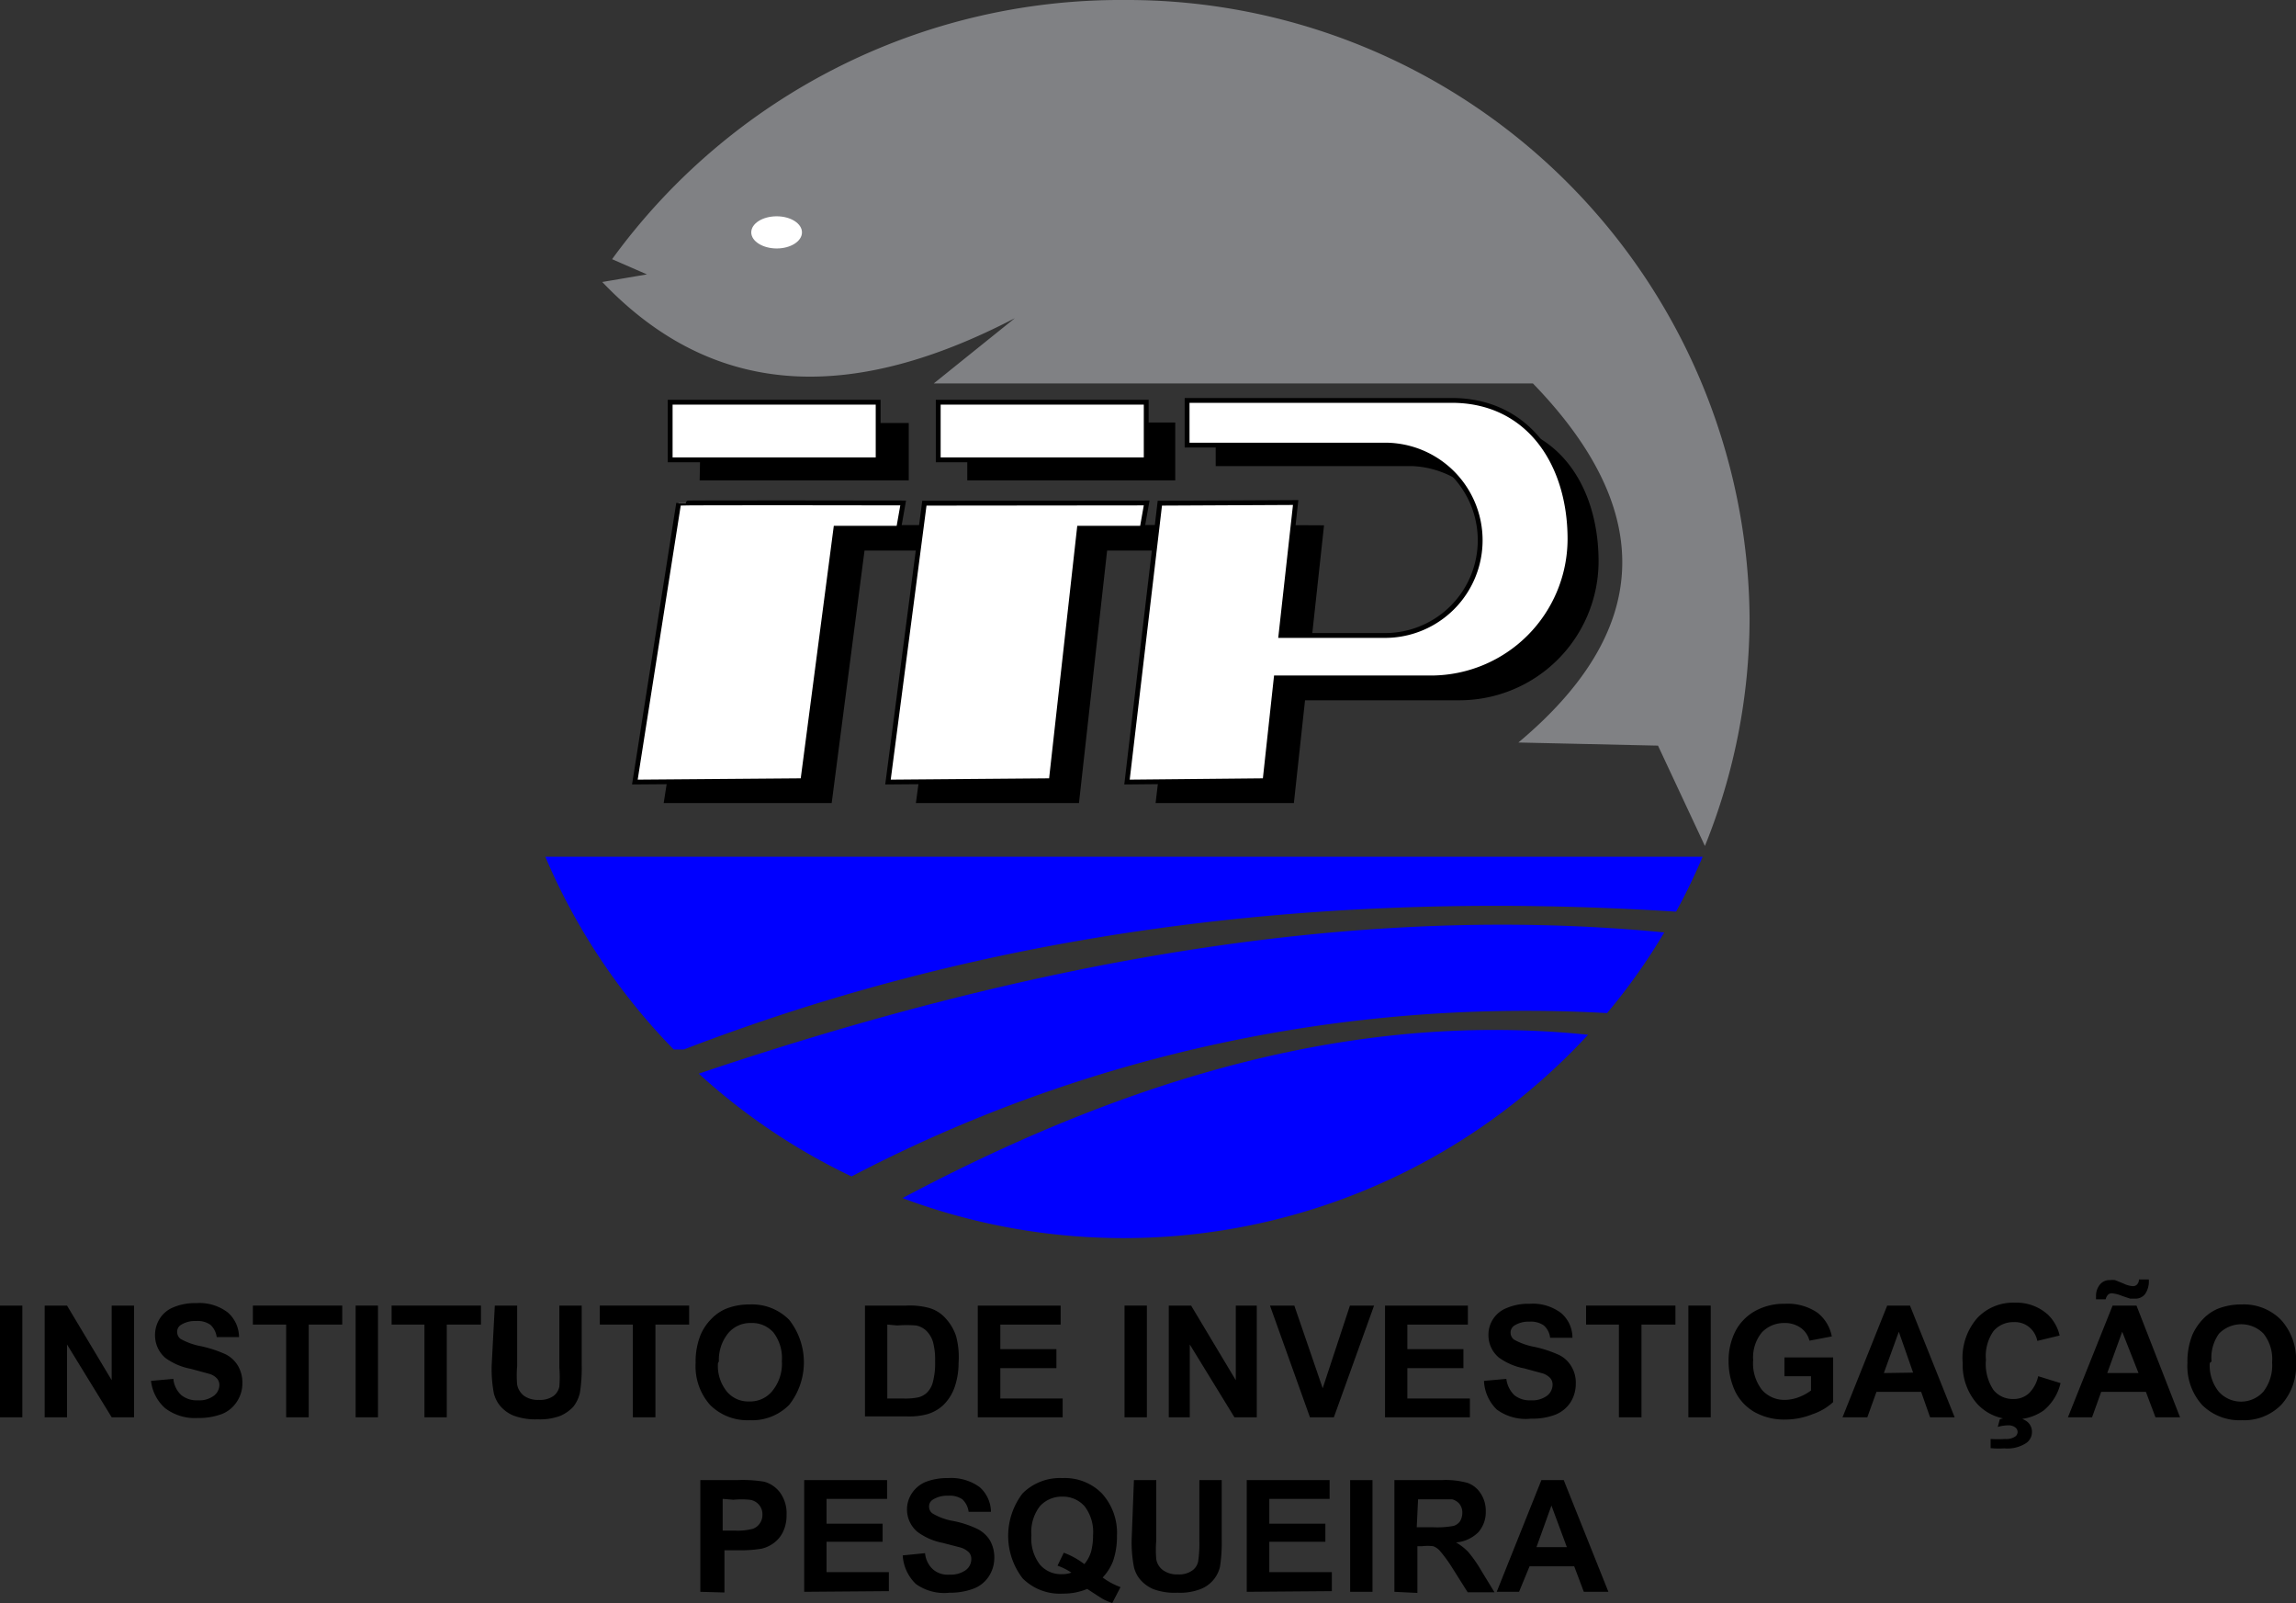 <svg xmlns="http://www.w3.org/2000/svg" viewBox="0 0 102.78 71.74"><rect x="0" y="0" width="102.78" height="71.74" fill="#333333" stroke="none"/><title>IIP</title><g id="b062c455-b8b4-449e-ae36-2e447dc93349" data-name="Layer 2"><g id="eefb32e0-fe70-44ad-b490-a6143e22fbdd" data-name="Layer 1"><path d="M31.66,23.48,29.71,35.94l7.52,0,1.47-11.3h2.81l.2-1.14s-10,0-10,0m-.34-4.57h9.31V21.5H31.32Z" style="fill-rule:evenodd"/><path d="M42.67,23.48,41,35.94l7.3,0,1.26-11.3h2.81l.2-1.14Zm.63-4.57h9.31V21.5H43.3Z" style="fill-rule:evenodd"/><path d="M53.21,23.48,51.73,35.94l6.19,0,.5-4.6h6.93a6.23,6.23,0,0,0,6.21-6.21h0c0-3.42-1.87-6.21-5.29-6.21H54.42v1.94h8.82a4.27,4.27,0,0,1,0,8.53H58.63l.64-5.88Z" style="fill-rule:evenodd"/><path d="M76.22,38.34c-.36.84-.75,1.66-1.19,2.46-15.69-1-30.55.83-44.42,6.17h-.45a28,28,0,0,1-5.75-8.63Z" style="fill:blue;fill-rule:evenodd"/><path d="M74.5,41.73a27.05,27.05,0,0,1-2.56,3.61,65.14,65.14,0,0,0-33.82,7.31,27.92,27.92,0,0,1-6.84-4.6c15.14-5.11,29.65-7.64,43.22-6.32" style="fill:blue;fill-rule:evenodd"/><path d="M71.09,46.31A28.29,28.29,0,0,1,40.4,53.62c10.4-5.52,20.51-8.36,30.69-7.31" style="fill:blue;fill-rule:evenodd"/><path d="M50.32,0a27.87,27.87,0,0,1,28,27.7,27.22,27.22,0,0,1-2,10.16l-2.1-4.49-6.25-.14c5.87-4.91,6.29-10.25.65-16.07l-26.82,0,3.63-2.92c-7,3.64-13.29,3.82-18.47-1.62l2-.34-1.56-.68A28.13,28.13,0,0,1,50.32,0" style="fill:#808184;fill-rule:evenodd"/><path d="M34.77,9.68c.62,0,1.13.32,1.13.72s-.51.72-1.13.72-1.14-.32-1.14-.72.51-.72,1.14-.72" style="fill:#fff;fill-rule:evenodd"/><path d="M30.38,22.52,28.42,35l7.52-.06,1.48-11.3h2.81l.2-1.13S30.38,22.49,30.38,22.52ZM30,18h9.31v2.58H30Z" style="fill:#fff;fill-rule:evenodd"/><path d="M30.38,22.52,28.42,35l7.52-.06,1.48-11.3h2.81l.2-1.13S30.38,22.49,30.38,22.52ZM30,18h9.31v2.58H30Z" style="fill:none;stroke:#000;stroke-miterlimit:22.926;stroke-width:0.216px"/><path d="M41.38,22.52,39.75,35l7.31-.06,1.26-11.3h2.81l.2-1.13ZM42,18h9.31v2.58H42Z" style="fill:#fff;fill-rule:evenodd"/><path d="M41.38,22.52,39.75,35l7.31-.06,1.26-11.3h2.81l.2-1.13ZM42,18h9.31v2.58H42Z" style="fill:none;stroke:#000;stroke-miterlimit:22.926;stroke-width:0.216px"/><path d="M51.92,22.52,50.45,35l6.18-.06.5-4.6h6.94a6.23,6.23,0,0,0,6.21-6.21h0c0-3.41-1.88-6.21-5.29-6.21H53.14v2H62a4.26,4.26,0,1,1,0,8.52H57.34L58,22.49Z" style="fill:#fff;fill-rule:evenodd"/><path d="M51.92,22.52,50.45,35l6.18-.06.5-4.6h6.94a6.23,6.23,0,0,0,6.21-6.21h0c0-3.41-1.88-6.21-5.29-6.21H53.14v2H62a4.26,4.26,0,1,1,0,8.52H57.34L58,22.49Z" style="fill:none;stroke:#000;stroke-miterlimit:22.926;stroke-width:0.216px"/><path d="M0,63.43v-5H1v5Z"/><path d="M2,63.43v-5H3l2,3.34V58.43H6v5h-1l-2-3.26v3.26Z"/><path d="M6.76,61.8l1-.09a1.13,1.13,0,0,0,.36.73,1.1,1.1,0,0,0,.73.23,1.1,1.1,0,0,0,.73-.21A.61.61,0,0,0,9.82,62a.44.44,0,0,0-.1-.3.75.75,0,0,0-.37-.22l-.81-.22a2.79,2.79,0,0,1-1.14-.49,1.33,1.33,0,0,1-.46-1A1.38,1.38,0,0,1,7.16,59a1.29,1.29,0,0,1,.62-.5,2.47,2.47,0,0,1,1-.18,2.09,2.09,0,0,1,1.42.42,1.48,1.48,0,0,1,.5,1.1l-1,0a.9.9,0,0,0-.28-.55,1,1,0,0,0-.64-.17,1.18,1.18,0,0,0-.69.18.36.36,0,0,0-.16.31.4.4,0,0,0,.15.31,3,3,0,0,0,.93.33,5.48,5.48,0,0,1,1.09.36,1.35,1.35,0,0,1,.55.51,1.49,1.49,0,0,1,.2.79,1.47,1.47,0,0,1-.24.81,1.42,1.42,0,0,1-.67.56,2.93,2.93,0,0,1-1.09.18,2.18,2.18,0,0,1-1.46-.44A1.92,1.92,0,0,1,6.76,61.8Z"/><path d="M12.81,63.43V59.28H11.32v-.85h4v.85H13.82v4.15Z"/><path d="M15.92,63.43v-5h1v5Z"/><path d="M19,63.43V59.28H17.53v-.85h4v.85H20v4.15Z"/><path d="M22.15,58.43h1v2.71a4.74,4.74,0,0,0,0,.83.83.83,0,0,0,.31.5,1.08,1.08,0,0,0,.66.18,1.05,1.05,0,0,0,.65-.17.69.69,0,0,0,.27-.43,5.77,5.77,0,0,0,0-.85V58.43h1v2.63a7.21,7.21,0,0,1-.08,1.27,1.54,1.54,0,0,1-.3.63,1.73,1.73,0,0,1-.59.41,2.61,2.61,0,0,1-1,.15,2.79,2.79,0,0,1-1.09-.17,1.56,1.56,0,0,1-.59-.43,1.44,1.44,0,0,1-.28-.55,5.82,5.82,0,0,1-.1-1.27Z"/><path d="M28.33,63.43V59.28H26.85v-.85h4v.85H29.34v4.15Z"/><path d="M31.14,61a3.19,3.19,0,0,1,.23-1.28,2.29,2.29,0,0,1,.47-.69,2,2,0,0,1,.64-.45,2.77,2.77,0,0,1,1.08-.2,2.33,2.33,0,0,1,1.77.69,3.08,3.08,0,0,1,0,3.8,2.33,2.33,0,0,1-1.77.69,2.37,2.37,0,0,1-1.77-.68A2.6,2.6,0,0,1,31.14,61Zm1,0a1.82,1.82,0,0,0,.4,1.28,1.24,1.24,0,0,0,1,.44,1.27,1.27,0,0,0,1-.43A1.92,1.92,0,0,0,35,60.91a1.88,1.88,0,0,0-.38-1.28,1.27,1.27,0,0,0-1-.42,1.29,1.29,0,0,0-1,.43A1.89,1.89,0,0,0,32.18,60.93Z"/><path d="M38.72,58.43h1.85a3.35,3.35,0,0,1,1,.1,1.55,1.55,0,0,1,.75.46,2.18,2.18,0,0,1,.48.81A3.66,3.66,0,0,1,42.91,61,3.3,3.3,0,0,1,42.76,62a2.09,2.09,0,0,1-.54.89,1.79,1.79,0,0,1-.71.4,3.07,3.07,0,0,1-.89.1h-1.9Zm1,.85v3.31h.75a2.92,2.92,0,0,0,.62-.05.85.85,0,0,0,.4-.21,1,1,0,0,0,.27-.48,3.21,3.21,0,0,0,.1-.92,3,3,0,0,0-.1-.89,1.18,1.18,0,0,0-.29-.48.92.92,0,0,0-.47-.24,5,5,0,0,0-.83,0Z"/><path d="M43.77,63.43v-5h3.71v.85h-2.7v1.1h2.51v.85H44.78v1.36h2.79v.84Z"/><path d="M50.34,63.43v-5h1v5Z"/><path d="M52.32,63.43v-5h1l2,3.34V58.43h.94v5h-1l-2-3.26v3.26Z"/><path d="M58.64,63.43l-1.79-5h1.09l1.27,3.7,1.22-3.7h1.08l-1.8,5Z"/><path d="M62,63.43v-5h3.71v.85H63v1.1h2.51v.85H63v1.36h2.8v.84Z"/><path d="M66.43,61.8l1-.09a1.23,1.23,0,0,0,.36.73,1.1,1.1,0,0,0,.73.23,1.13,1.13,0,0,0,.74-.21.63.63,0,0,0,.24-.48.44.44,0,0,0-.1-.3.77.77,0,0,0-.36-.22l-.81-.22a2.79,2.79,0,0,1-1.14-.49,1.3,1.3,0,0,1-.46-1,1.28,1.28,0,0,1,.84-1.22,2.42,2.42,0,0,1,1-.18,2.09,2.09,0,0,1,1.42.42,1.45,1.45,0,0,1,.5,1.1l-1,0a.85.85,0,0,0-.28-.55,1,1,0,0,0-.64-.17,1.18,1.18,0,0,0-.69.18.38.38,0,0,0-.16.31.4.4,0,0,0,.15.31,3,3,0,0,0,.93.33,5.26,5.26,0,0,1,1.09.36,1.29,1.29,0,0,1,.55.51,1.41,1.41,0,0,1,.2.79,1.55,1.55,0,0,1-.23.81,1.45,1.45,0,0,1-.68.56,2.85,2.85,0,0,1-1.09.18A2.19,2.19,0,0,1,67,63.08,1.91,1.91,0,0,1,66.43,61.8Z"/><path d="M72.47,63.43V59.28H71v-.85h4v.85H73.48v4.15Z"/><path d="M75.58,63.43v-5h1v5Z"/><path d="M79.88,61.59v-.84h2.18v2a2.57,2.57,0,0,1-.92.54,3.27,3.27,0,0,1-1.22.24,2.72,2.72,0,0,1-1.37-.33,2.16,2.16,0,0,1-.88-.94,3.16,3.16,0,0,1-.29-1.34,2.88,2.88,0,0,1,.33-1.39,2.21,2.21,0,0,1,1-.93,2.65,2.65,0,0,1,1.19-.25,2.35,2.35,0,0,1,1.46.4A1.76,1.76,0,0,1,82,59.81L81,60a1,1,0,0,0-.4-.58,1.21,1.21,0,0,0-.73-.21,1.36,1.36,0,0,0-1,.42,1.76,1.76,0,0,0-.39,1.24,1.93,1.93,0,0,0,.4,1.34,1.33,1.33,0,0,0,1,.44,1.81,1.81,0,0,0,.64-.12,2.22,2.22,0,0,0,.55-.3v-.64Z"/><path d="M87.5,63.43H86.4L86,62.29H84l-.41,1.14H82.48l2-5H85.5Zm-1.86-2L85,59.6l-.67,1.85Z"/><path d="M91.24,61.59l1,.31a2.26,2.26,0,0,1-.75,1.22,2.19,2.19,0,0,1-1.33.4,2.16,2.16,0,0,1-1.64-.68A2.62,2.62,0,0,1,87.86,61,2.71,2.71,0,0,1,88.5,59a2.2,2.2,0,0,1,1.7-.7,2.09,2.09,0,0,1,1.49.55,1.9,1.9,0,0,1,.51.92l-1,.24a1.06,1.06,0,0,0-.37-.62,1,1,0,0,0-.68-.22,1.16,1.16,0,0,0-.91.4,1.94,1.94,0,0,0-.34,1.29,2.09,2.09,0,0,0,.34,1.35,1.1,1.1,0,0,0,.89.4,1,1,0,0,0,.69-.25A1.55,1.55,0,0,0,91.24,61.59Zm-2.13,3.22V64.4a5.14,5.14,0,0,0,.65,0,.71.71,0,0,0,.45-.11.25.25,0,0,0,0-.41.5.5,0,0,0-.33-.09,1.76,1.76,0,0,0-.45.07l.09-.34a1.79,1.79,0,0,1,.57-.09,1,1,0,0,1,.65.19.58.58,0,0,1,.22.46.6.6,0,0,1-.24.49,1.54,1.54,0,0,1-1,.25A3.65,3.65,0,0,1,89.11,64.81Z"/><path d="M97.59,63.43h-1.1l-.43-1.14h-2l-.41,1.14H92.57l2-5h1.07Zm-3.33-5.28h-.43a.57.57,0,0,1,0-.12.78.78,0,0,1,.18-.55.55.55,0,0,1,.44-.19.86.86,0,0,1,.23,0l.37.15a1.14,1.14,0,0,0,.42.12.25.25,0,0,0,.19-.07.33.33,0,0,0,.09-.23h.44a1,1,0,0,1-.17.66.55.55,0,0,1-.43.2l-.23,0L95,58a1.53,1.53,0,0,0-.46-.12.24.24,0,0,0-.17.06A.42.42,0,0,0,94.26,58.15Zm1.47,3.3L95,59.6l-.67,1.85Z"/><path d="M97.92,61a3.19,3.19,0,0,1,.23-1.28,2.48,2.48,0,0,1,.47-.69,2,2,0,0,1,.64-.45,2.85,2.85,0,0,1,1.08-.2,2.33,2.33,0,0,1,1.77.69,2.64,2.64,0,0,1,.67,1.91,2.59,2.59,0,0,1-.66,1.89,2.33,2.33,0,0,1-1.76.69,2.37,2.37,0,0,1-1.78-.68A2.6,2.6,0,0,1,97.92,61Zm1,0a1.87,1.87,0,0,0,.4,1.28,1.34,1.34,0,0,0,2,0,1.92,1.92,0,0,0,.39-1.31,1.83,1.83,0,0,0-.38-1.28,1.39,1.39,0,0,0-2,0A1.84,1.84,0,0,0,99,60.93Z"/><path d="M31.35,71.24v-5H33a6.05,6.05,0,0,1,1.2.07,1.32,1.32,0,0,1,.72.49,1.57,1.57,0,0,1,.29,1,1.67,1.67,0,0,1-.17.78,1.35,1.35,0,0,1-.42.49,1.48,1.48,0,0,1-.53.24,5.55,5.55,0,0,1-1,.07h-.66v1.89Zm1-4.16V68.5h.55a2.71,2.71,0,0,0,.8-.08.62.62,0,0,0,.31-.24.65.65,0,0,0,.12-.39.65.65,0,0,0-.57-.67,3.83,3.83,0,0,0-.73,0Z"/><path d="M36,71.24v-5h3.71v.84H37v1.11h2.51V69H37v1.36h2.79v.85Z"/><path d="M40.41,69.61l1-.1a1.11,1.11,0,0,0,.36.73,1,1,0,0,0,.73.23,1.16,1.16,0,0,0,.73-.2.61.61,0,0,0,.25-.49.44.44,0,0,0-.1-.3.94.94,0,0,0-.37-.22l-.81-.21a2.78,2.78,0,0,1-1.14-.5,1.31,1.31,0,0,1-.24-1.72,1.37,1.37,0,0,1,.62-.51,2.66,2.66,0,0,1,1-.17,2.15,2.15,0,0,1,1.42.41,1.5,1.5,0,0,1,.5,1.1l-1,0a.93.93,0,0,0-.28-.56,1,1,0,0,0-.64-.16,1.18,1.18,0,0,0-.69.18.35.35,0,0,0-.16.31.37.37,0,0,0,.15.3,2.69,2.69,0,0,0,.93.34,4.43,4.43,0,0,1,1.09.36,1.4,1.4,0,0,1,.55.5,1.53,1.53,0,0,1,.2.8,1.5,1.5,0,0,1-.24.81,1.4,1.4,0,0,1-.67.55,2.91,2.91,0,0,1-1.09.19A2.18,2.18,0,0,1,41,70.89,1.92,1.92,0,0,1,40.41,69.61Z"/><path d="M49.36,70.6a3.24,3.24,0,0,0,.8.43l-.37.71a2.44,2.44,0,0,1-.44-.19s-.26-.16-.68-.44a2.72,2.72,0,0,1-1.09.21,2.35,2.35,0,0,1-1.8-.68,3.12,3.12,0,0,1,0-3.81,2.37,2.37,0,0,1,1.78-.68,2.33,2.33,0,0,1,1.76.68A2.62,2.62,0,0,1,50,68.74a3.33,3.33,0,0,1-.18,1.14A2.26,2.26,0,0,1,49.36,70.6ZM48.54,70a1.53,1.53,0,0,0,.3-.55,2.78,2.78,0,0,0,.09-.74,1.89,1.89,0,0,0-.38-1.3,1.29,1.29,0,0,0-1-.43,1.31,1.31,0,0,0-1,.43,1.89,1.89,0,0,0-.38,1.3,1.92,1.92,0,0,0,.38,1.31,1.24,1.24,0,0,0,1,.43,1.1,1.1,0,0,0,.41-.07,2.76,2.76,0,0,0-.62-.31l.28-.58A3.51,3.51,0,0,1,48.54,70Z"/><path d="M50.76,66.24h1v2.7a5,5,0,0,0,0,.84.76.76,0,0,0,.3.49,1.07,1.07,0,0,0,.67.19,1,1,0,0,0,.65-.18.65.65,0,0,0,.26-.43,5.35,5.35,0,0,0,.05-.85V66.24h1v2.62a7.13,7.13,0,0,1-.08,1.27,1.42,1.42,0,0,1-.9,1,2.54,2.54,0,0,1-1,.15,2.72,2.72,0,0,1-1.08-.16,1.59,1.59,0,0,1-.59-.43,1.35,1.35,0,0,1-.28-.56,5.76,5.76,0,0,1-.1-1.27Z"/><path d="M55.81,71.24v-5h3.71v.84h-2.7v1.11h2.51V69H56.82v1.36h2.8v.85Z"/><path d="M60.44,71.24v-5h1v5Z"/><path d="M62.42,71.24v-5h2.12a3.67,3.67,0,0,1,1.17.13,1.17,1.17,0,0,1,.58.48,1.4,1.4,0,0,1,.22.79,1.36,1.36,0,0,1-.33.93,1.59,1.59,0,0,1-1,.46,2.41,2.41,0,0,1,.54.42,5.6,5.6,0,0,1,.57.81l.61,1h-1.2L65,70.15a6.23,6.23,0,0,0-.54-.74.75.75,0,0,0-.3-.21,2.05,2.05,0,0,0-.51,0h-.2v2.09Zm1-2.89h.74a3.94,3.94,0,0,0,.91-.06.56.56,0,0,0,.29-.21.74.74,0,0,0,.1-.38.62.62,0,0,0-.14-.41A.63.63,0,0,0,65,67.1c-.08,0-.32,0-.73,0h-.79Z"/><path d="M72,71.24h-1.1l-.43-1.14h-2L68,71.24H67l2-5H70Zm-1.86-2-.69-1.86-.67,1.86Z"/></g></g></svg>